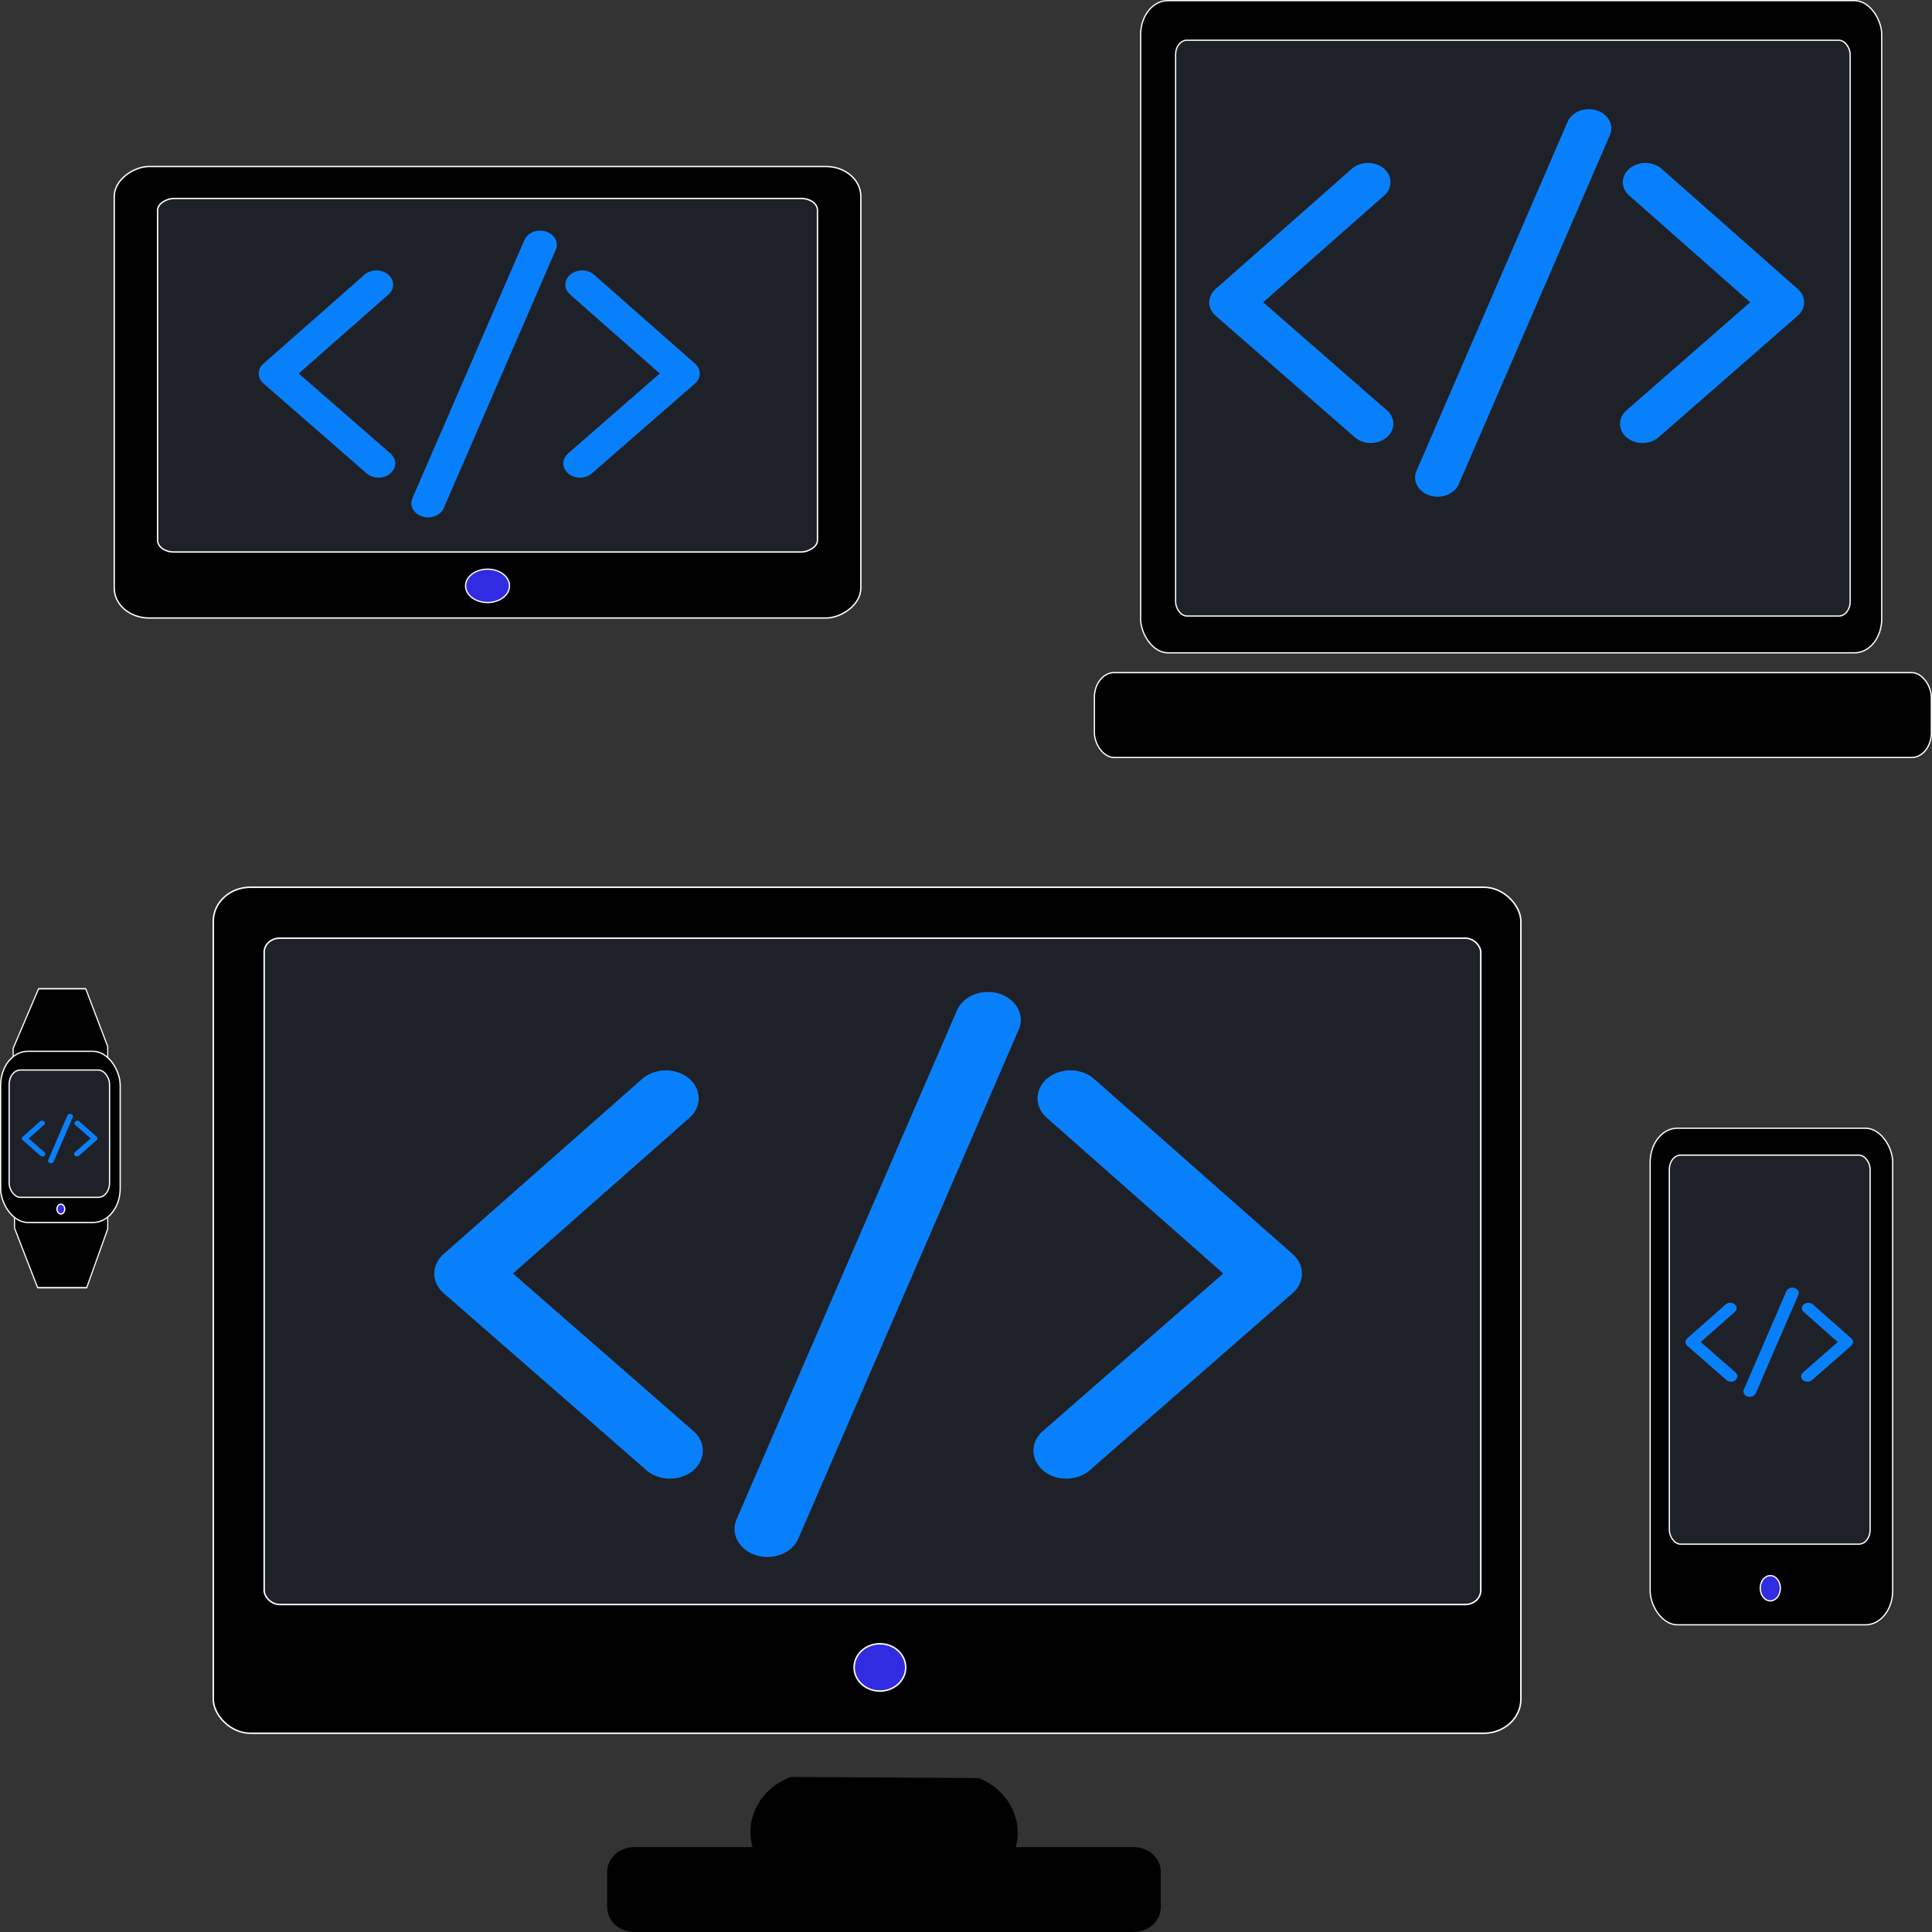 <?xml version="1.0" encoding="UTF-8" standalone="no"?>
<svg
   xmlns:dc="http://purl.org/dc/elements/1.1/"
   xmlns:cc="http://creativecommons.org/ns#"
   xmlns:rdf="http://www.w3.org/1999/02/22-rdf-syntax-ns#"
   xmlns:svg="http://www.w3.org/2000/svg"
   xmlns="http://www.w3.org/2000/svg"
   height="300"
   width="300.001"
   id="svg142"
   version="1.1"
   viewBox="0 0 300.001 300">
  <rect x="0" y="0" width="300.001" height="300" fill="#333333" stroke="none"/>
  <defs
     id="defs4">
    <style
       id="style2">.a,.b{stroke:#fff;}.a,.b,.c{stroke-miterlimit:10;}.b,.d{fill:#fff;}.c{stroke:#000;}</style>
  </defs>
  <title
     id="title6">Responsively Designed Websites</title>
  <g
     id="g5007">
    <g
       id="g4925">
      <rect
         transform="rotate(-90)"
         style="fill:#000000;fill-opacity:1;stroke:#ffffff;stroke-width:0.209;stroke-miterlimit:10"
         id="rect62"
         ry="5.412"
         rx="4.643"
         height="115.934"
         width="70.11"
         y="17.739"
         x="-95.964"
         class="a" />
      <rect
         transform="rotate(-90)"
         style="fill:#1f2128;fill-opacity:1;stroke:#ffffff;stroke-width:0.214;stroke-miterlimit:10"
         id="rect64"
         ry="2.532"
         rx="1.808"
         height="102.463"
         width="54.899"
         y="24.474"
         x="-85.715"
         class="b" />
      <ellipse
         transform="rotate(-90)"
         ry="3.41"
         rx="2.59"
         style="fill:#312ce1;fill-opacity:1;stroke:#ffffff;stroke-width:0.196;stroke-miterlimit:10"
         id="circle66"
         cy="75.706"
         cx="-90.969"
         class="b" />
      <g
         id="g4884"
         transform="matrix(0.519,0,0,0.441,-6.018,-25.708)"
         style="stroke:#0980fb;stroke-opacity:1">
        <polyline
           style="clip-rule:evenodd;fill:none;fill-rule:evenodd;stroke:#0980fb;stroke-width:10;stroke-linecap:round;stroke-linejoin:round;stroke-miterlimit:2.613;stroke-opacity:1"
           points="    124.218,158.514 94.003,189.829 124.843,221.468   "
           stroke-miterlimit="2.613"
           id="polyline4878" />
        <polyline
           style="clip-rule:evenodd;fill:none;fill-rule:evenodd;stroke:#0980fb;stroke-width:10;stroke-linecap:round;stroke-linejoin:round;stroke-miterlimit:2.613;stroke-opacity:1"
           points="    185.747,158.514 215.962,189.829 185.122,221.468   "
           stroke-miterlimit="2.613"
           id="polyline4880" />
        <line
           style="clip-rule:evenodd;fill:none;fill-rule:evenodd;stroke:#0980fb;stroke-width:10;stroke-linecap:round;stroke-linejoin:round;stroke-miterlimit:2.613;stroke-opacity:1"
           stroke-miterlimit="2.613"
           x1="173.195"
           x2="139.67"
           y1="144.506"
           y2="235.464"
           id="line4882" />
      </g>
    </g>
    <g
       id="g4934">
      <rect
         style="fill:#000000;fill-opacity:1;stroke:#ffffff;stroke-width:0.196;stroke-miterlimit:10"
         id="rect36"
         ry="5.281"
         rx="4.211"
         height="101.272"
         width="115.076"
         y="0.096"
         x="177.119"
         class="a" />
      <rect
         style="fill:#1f2128;fill-opacity:1;stroke:#ffffff;stroke-width:0.196;stroke-miterlimit:10"
         id="rect38"
         ry="2.199"
         rx="1.753"
         height="89.409"
         width="104.742"
         y="6.248"
         x="182.549"
         class="b" />
      <rect
         style="fill:#000000;fill-opacity:1;stroke:#ffffff;stroke-width:0.196;stroke-miterlimit:10"
         id="rect40"
         ry="3.842"
         rx="3.063"
         height="13.181"
         width="129.964"
         y="104.444"
         x="169.937"
         class="a" />
      <g
         id="g4892"
         transform="matrix(0.7,0,0,0.596,125.468,-66.189)"
         style="stroke:#0980fb;stroke-opacity:1">
        <polyline
           style="clip-rule:evenodd;fill:none;fill-rule:evenodd;stroke:#0980fb;stroke-width:10;stroke-linecap:round;stroke-linejoin:round;stroke-miterlimit:2.613;stroke-opacity:1"
           points="    124.218,158.514 94.003,189.829 124.843,221.468   "
           stroke-miterlimit="2.613"
           id="polyline4886" />
        <polyline
           style="clip-rule:evenodd;fill:none;fill-rule:evenodd;stroke:#0980fb;stroke-width:10;stroke-linecap:round;stroke-linejoin:round;stroke-miterlimit:2.613;stroke-opacity:1"
           points="    185.747,158.514 215.962,189.829 185.122,221.468   "
           stroke-miterlimit="2.613"
           id="polyline4888" />
        <line
           style="clip-rule:evenodd;fill:none;fill-rule:evenodd;stroke:#0980fb;stroke-width:10;stroke-linecap:round;stroke-linejoin:round;stroke-miterlimit:2.613;stroke-opacity:1"
           stroke-miterlimit="2.613"
           x1="173.195"
           x2="139.67"
           y1="144.506"
           y2="235.464"
           id="line4890" />
      </g>
    </g>
    <g
       id="g4953">
      <rect
         style="fill:#000000;fill-opacity:1;stroke:#ffffff;stroke-width:0.229;stroke-miterlimit:10;stroke-dasharray:none"
         id="rect8"
         ry="5.281"
         rx="5.756"
         height="131.368"
         width="203.044"
         y="137.771"
         x="33.118"
         class="a" />
      <rect
         style="fill:#1f2128;fill-opacity:1;stroke:#ffffff;stroke-width:0.229;stroke-miterlimit:10"
         id="rect10"
         ry="2.199"
         rx="2.397"
         height="103.469"
         width="188.917"
         y="145.679"
         x="41.02"
         class="b" />
      <ellipse
         ry="3.675"
         rx="4.006"
         style="fill:#312ce1;fill-opacity:1;stroke:#ffffff;stroke-width:0.229;stroke-miterlimit:10"
         id="circle12"
         cy="258.915"
         cx="136.633"
         class="b" />
      <path
         style="fill:#000000;fill-opacity:1;stroke-width:0.229"
         id="path14"
         d="m 176.066,286.823 h -18.343 a 10.073,9.242 0 0 0 -5.747,-10.723 l -29.178,-0.176 a 10.056,9.227 0 0 0 -5.936,10.898 H 98.476 a 4.188,3.842 0 0 0 -4.188,3.842 v 5.492 a 4.188,3.842 0 0 0 4.188,3.842 h 77.578 a 4.188,3.842 0 0 0 4.188,-3.842 v -5.492 a 4.188,3.842 0 0 0 -4.176,-3.842 z" />
      <g
         style="stroke:#0980fb;stroke-opacity:1"
         transform="matrix(1.021,0,0,0.869,-23.436,32.803)"
         id="g4900">
        <polyline
           id="polyline4894"
           stroke-miterlimit="2.613"
           points="    124.218,158.514 94.003,189.829 124.843,221.468   "
           style="clip-rule:evenodd;fill:none;fill-rule:evenodd;stroke:#0980fb;stroke-width:10;stroke-linecap:round;stroke-linejoin:round;stroke-miterlimit:2.613;stroke-opacity:1" />
        <polyline
           id="polyline4896"
           stroke-miterlimit="2.613"
           points="    185.747,158.514 215.962,189.829 185.122,221.468   "
           style="clip-rule:evenodd;fill:none;fill-rule:evenodd;stroke:#0980fb;stroke-width:10;stroke-linecap:round;stroke-linejoin:round;stroke-miterlimit:2.613;stroke-opacity:1" />
        <line
           id="line4898"
           y2="235.464"
           y1="144.506"
           x2="139.67"
           x1="173.195"
           stroke-miterlimit="2.613"
           style="clip-rule:evenodd;fill:none;fill-rule:evenodd;stroke:#0980fb;stroke-width:10;stroke-linecap:round;stroke-linejoin:round;stroke-miterlimit:2.613;stroke-opacity:1" />
      </g>
    </g>
    <g
       id="g4943">
      <rect
         style="fill:#000000;fill-opacity:1;stroke:#ffffff;stroke-width:0.196;stroke-miterlimit:10"
         id="rect88"
         ry="5.281"
         rx="4.211"
         height="77.107"
         width="37.658"
         y="175.191"
         x="256.237"
         class="a" />
      <rect
         style="fill:#1f2128;fill-opacity:1;stroke:#ffffff;stroke-width:0.196;stroke-miterlimit:10"
         id="rect90"
         ry="2.199"
         rx="1.753"
         height="60.412"
         width="31.177"
         y="179.365"
         x="259.215"
         class="b" />
      <ellipse
         ry="1.962"
         rx="1.564"
         style="fill:#312ce1;fill-opacity:1;stroke:#ffffff;stroke-width:0.196;stroke-miterlimit:10"
         id="circle92"
         cy="246.622"
         cx="274.893"
         class="b" />
      <g
         id="g4908"
         transform="matrix(0.197,0,0,0.168,244.196,176.504)"
         style="stroke:#0980fb;stroke-opacity:1">
        <polyline
           style="clip-rule:evenodd;fill:none;fill-rule:evenodd;stroke:#0980fb;stroke-width:10;stroke-linecap:round;stroke-linejoin:round;stroke-miterlimit:2.613;stroke-opacity:1"
           points="    124.218,158.514 94.003,189.829 124.843,221.468   "
           stroke-miterlimit="2.613"
           id="polyline4902" />
        <polyline
           style="clip-rule:evenodd;fill:none;fill-rule:evenodd;stroke:#0980fb;stroke-width:10;stroke-linecap:round;stroke-linejoin:round;stroke-miterlimit:2.613;stroke-opacity:1"
           points="    185.747,158.514 215.962,189.829 185.122,221.468   "
           stroke-miterlimit="2.613"
           id="polyline4904" />
        <line
           style="clip-rule:evenodd;fill:none;fill-rule:evenodd;stroke:#0980fb;stroke-width:10;stroke-linecap:round;stroke-linejoin:round;stroke-miterlimit:2.613;stroke-opacity:1"
           stroke-miterlimit="2.613"
           x1="173.195"
           x2="139.67"
           y1="144.506"
           y2="235.464"
           id="line4906" />
      </g>
    </g>
    <g
       id="g4963">
      <polygon
         transform="matrix(0.175,0,0,0.22,0.011,37.921)"
         style="fill:#000000;fill-opacity:1;stroke:#ffffff;stroke-miterlimit:10"
         id="polygon114"
         points="76,525.5 95.5,566.25 95.5,695.09 76.85,736.5 33.34,736.5 12.86,694.51 11.58,567.63 34.19,525.5 "
         class="a" />
      <rect
         style="fill:#000000;fill-opacity:1;stroke:#ffffff;stroke-width:0.196;stroke-miterlimit:10"
         id="rect116"
         ry="5.281"
         rx="4.211"
         height="26.581"
         width="18.566"
         y="163.248"
         x="0.098"
         class="a" />
      <rect
         style="fill:#1f2128;fill-opacity:1;stroke:#ffffff;stroke-width:0.196;stroke-miterlimit:10"
         id="rect118"
         ry="2.199"
         rx="1.753"
         height="19.771"
         width="15.589"
         y="166.153"
         x="1.422"
         class="b" />
      <ellipse
         ry="0.76"
         rx="0.606"
         style="fill:#312ce1;fill-opacity:1;stroke:#ffffff;stroke-width:0.196;stroke-miterlimit:10"
         id="circle120"
         cy="187.744"
         cx="9.451"
         class="b" />
      <g
         style="stroke:#0980fb;stroke-opacity:1"
         transform="matrix(0.089,0,0,0.076,-4.526,162.355)"
         id="g4916">
        <polyline
           id="polyline4910"
           stroke-miterlimit="2.613"
           points="    124.218,158.514 94.003,189.829 124.843,221.468   "
           style="clip-rule:evenodd;fill:none;fill-rule:evenodd;stroke:#0980fb;stroke-width:10;stroke-linecap:round;stroke-linejoin:round;stroke-miterlimit:2.613;stroke-opacity:1" />
        <polyline
           id="polyline4912"
           stroke-miterlimit="2.613"
           points="    185.747,158.514 215.962,189.829 185.122,221.468   "
           style="clip-rule:evenodd;fill:none;fill-rule:evenodd;stroke:#0980fb;stroke-width:10;stroke-linecap:round;stroke-linejoin:round;stroke-miterlimit:2.613;stroke-opacity:1" />
        <line
           id="line4914"
           y2="235.464"
           y1="144.506"
           x2="139.67"
           x1="173.195"
           stroke-miterlimit="2.613"
           style="clip-rule:evenodd;fill:none;fill-rule:evenodd;stroke:#0980fb;stroke-width:10;stroke-linecap:round;stroke-linejoin:round;stroke-miterlimit:2.613;stroke-opacity:1" />
      </g>
    </g>
  </g>
</svg>
